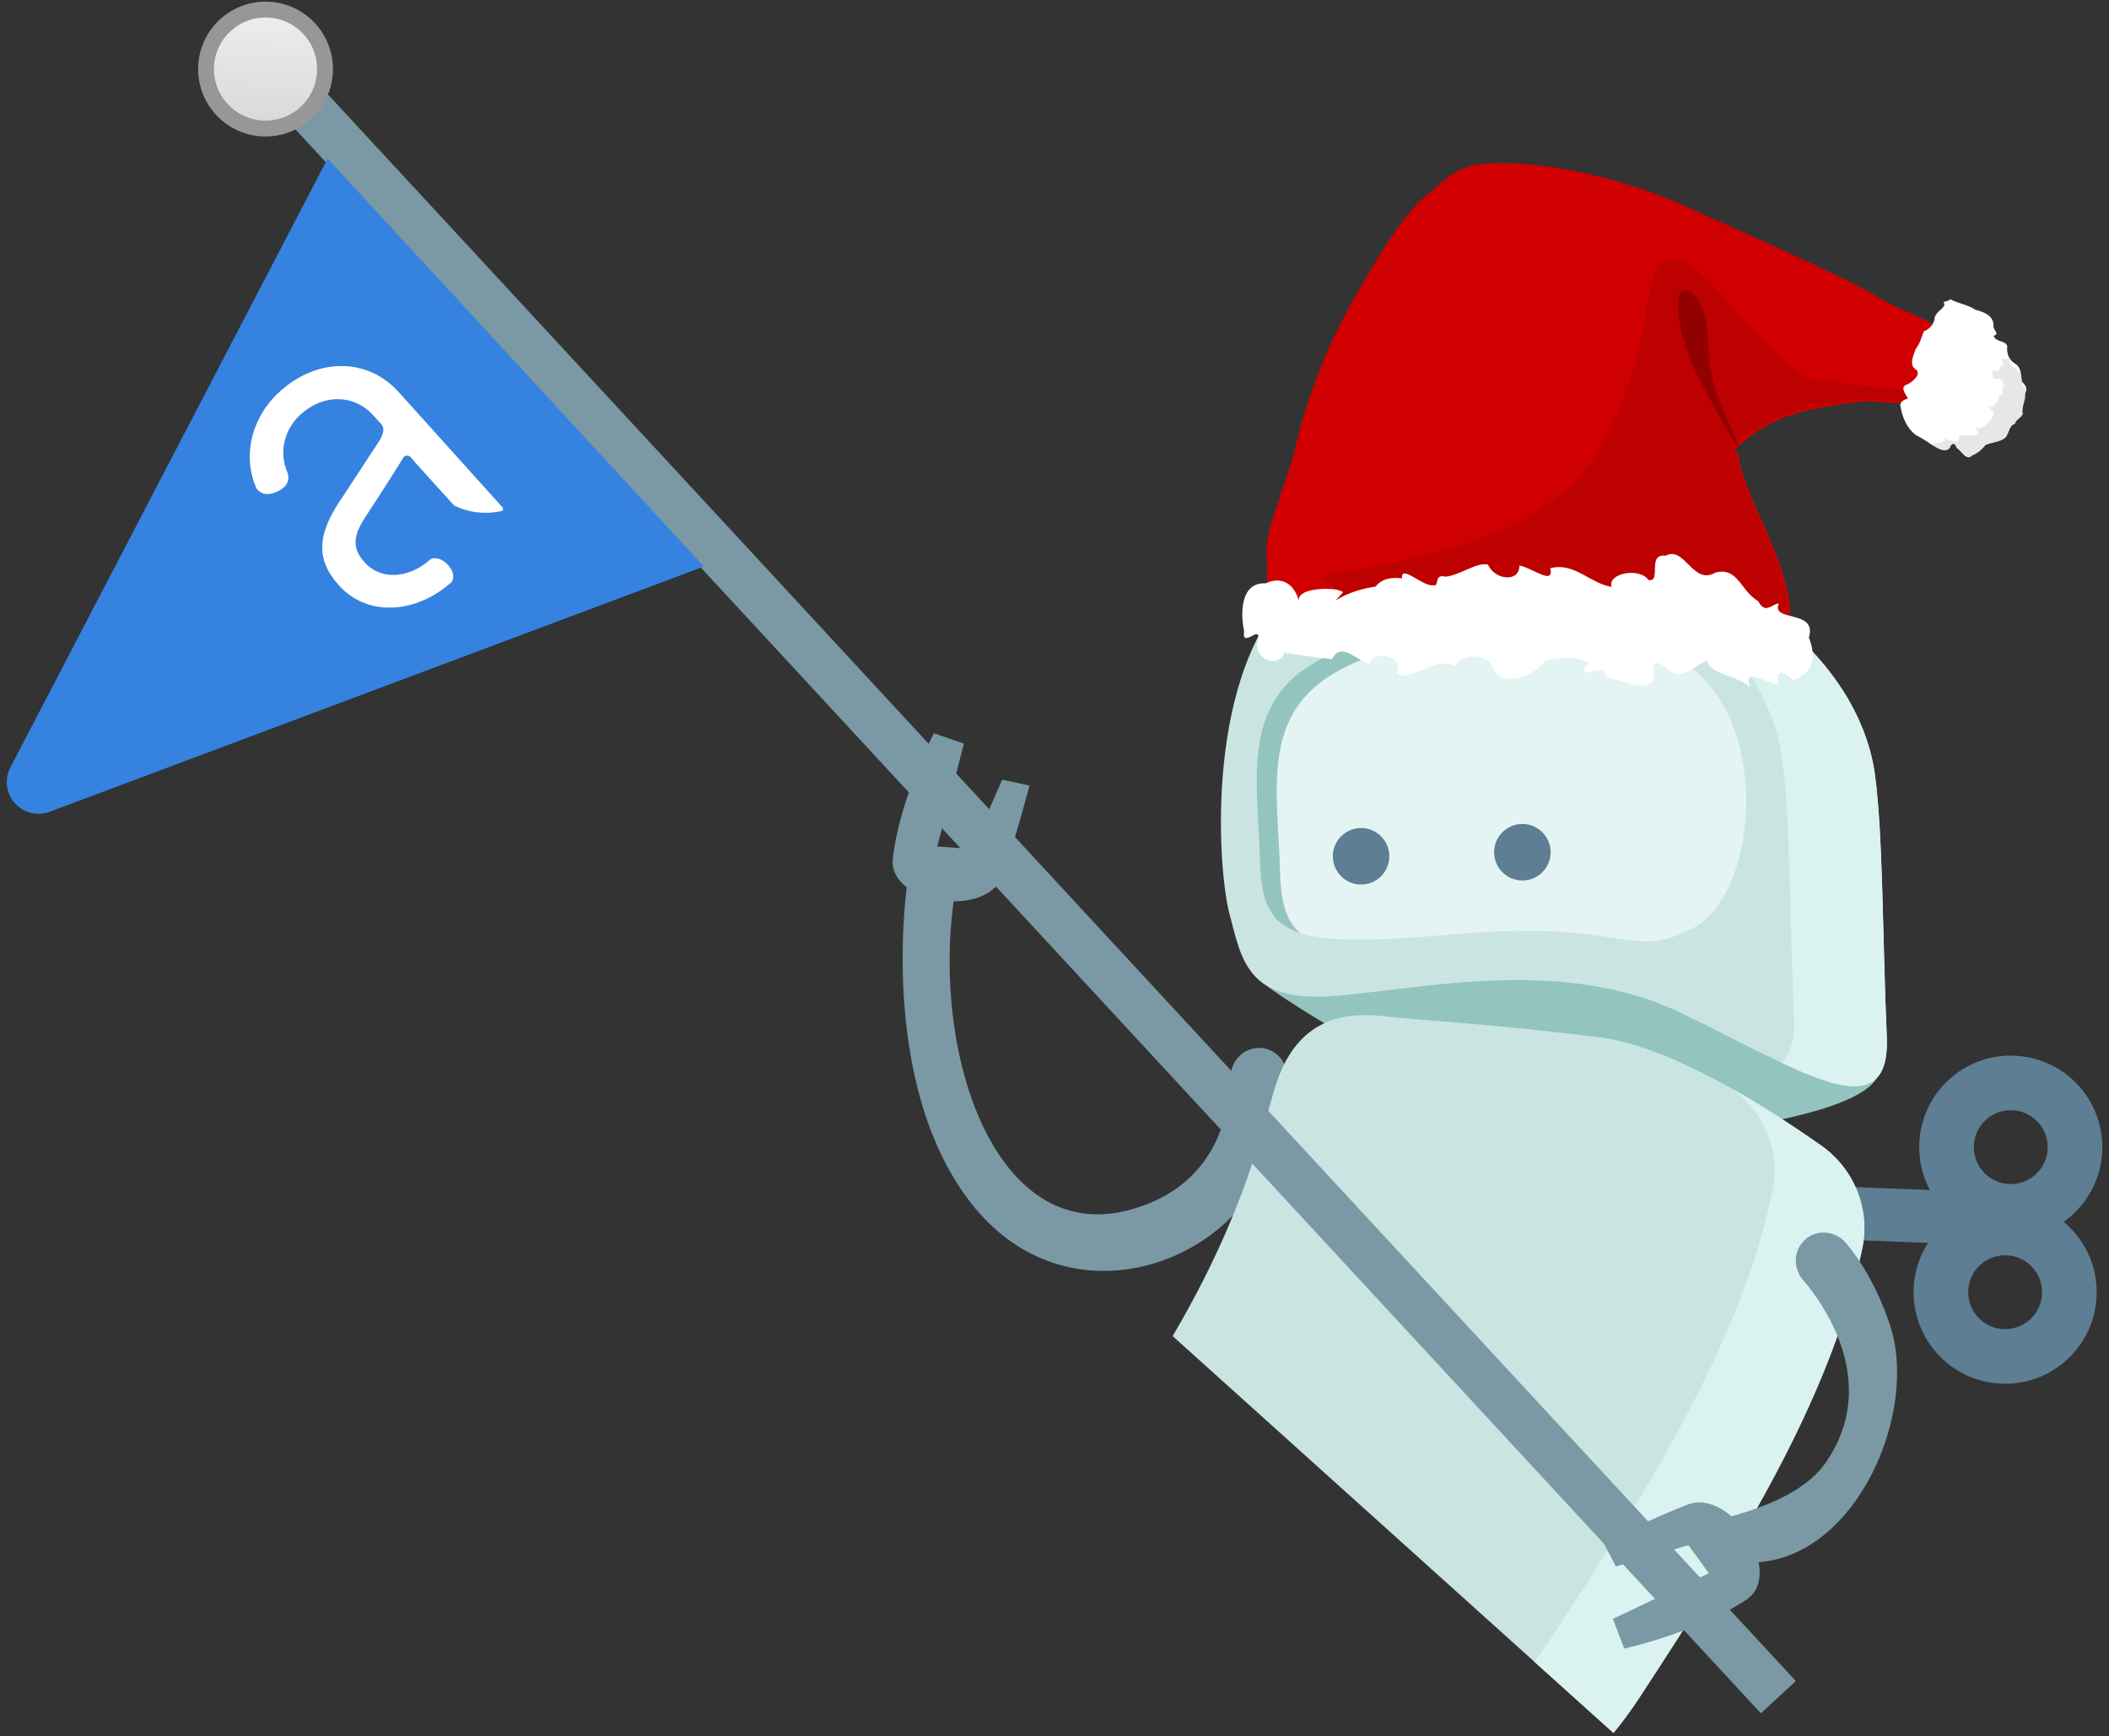 <svg height="219" viewBox="0 0 266 219" width="266" xmlns="http://www.w3.org/2000/svg" xmlns:xlink="http://www.w3.org/1999/xlink"><rect x="0" y="0" width="266" height="219" fill="#333333" stroke="none"/><linearGradient id="a" x1="50%" x2="50%" y1="0%" y2="100%"><stop offset="0" stop-color="#eee"/><stop offset="1" stop-color="#d8d8d8"/></linearGradient><g fill="none" fill-rule="evenodd" transform="translate(-21)"><g fill-rule="nonzero" transform="translate(129 36)"><g fill="#7a99a5" transform="matrix(-.07 .998 -.998 -.07 57.188 59.809)"><path d="m48.26 4.796c-.546 1.469-2.008 2.427-3.613 2.355-4.656-.211-14.198.797-17.801 11.866-5.295 16.266 17.875 25.974 37.899 24.476l1.436 6.017s-25.097 2.067-39.512-10.599c-14.415-12.665-6.435-32.306 6.869-36.951 4.714-1.646 8.567-2.021 11.334-1.953 2.52.062 4.245 2.485 3.388 4.789" transform="matrix(-1 0 0 1 85.181 0)"/><path d="m15.257 35s-6.978 1.369-11.256 2.452c-6.005 1.52-4.88 14.38.913 14.106 7.702-.364 16.087-4.07 16.087-4.07l-1.047-3.863-13.169 2.445v-4.374l8.973-3.198z" transform="matrix(-1 0 0 1 21.001 0)"/></g><path d="m153.003 113.15c-1.646 1.978-4.585 2.246-6.562.6-1.979-1.647-2.247-4.585-.601-6.563 1.646-1.977 4.585-2.246 6.563-.599 1.978 1.646 2.247 4.585.6 6.562zm-11.72 14.076c-1.646 1.979-4.584 2.248-6.562.601s-2.246-4.585-.6-6.562c1.647-1.979 4.585-2.248 6.563-.601 1.977 1.646 2.246 4.585.599 6.562zm-.738-24.447c-2.387 2.867-3.147 6.549-2.389 9.928-3.461-.134-6.943 1.281-9.33 4.149-4.081 4.902-3.415 12.185 1.487 16.266s12.184 3.415 16.266-1.487c1.363-1.637 2.194-3.54 2.517-5.5l8.298 6.908c1.418 1.181 3.525.988 4.706-.43 1.18-1.418.987-3.525-.431-4.706l-8.28-6.892c1.852-.676 3.556-1.832 4.909-3.456 4.081-4.903 3.415-12.185-1.487-16.266-4.902-4.081-12.185-3.416-16.266 1.486z" fill="#5d7e93" transform="matrix(-.743 -.669 -.669 .743 330.334 126.803)"/><path d="m54.14 71.453c-1.288 6.122 15.85 25.323 23.23 30.747 7.379 5.423 33.952 11.424 42.578 12.1 8.627.674 3.109-20.559 3.109-20.559s-65.443-38.801-68.917-22.288" fill="#94c4bf" transform="matrix(-.743 -.669 -.669 .743 216.678 83.175)"/><path d="m118.095 162.568c3.69-18.071 9.396-27.525 11.506-32.203 2.83-6.273 1.616-11.31-3.98-15.373-5.597-4.064-10.948-8.527-22.272-16.439-7.388-5.163-21.253-7.556-29.997-8.597-5.005-.596-9.926 1.787-12.476 6.135-10.068 17.175-13.794 40.003-17.027 60.79-.318 2.045-.502 3.93-.582 5.687z" fill="#cae5e1" transform="matrix(-.743 -.669 -.669 .743 236.405 90.747)"/><path d="m95.501 177.467c.103-1.113.233-2.259.422-3.477 3.233-20.787 6.959-43.615 17.027-60.789 2.537-4.328 7.422-6.706 12.403-6.141-4.729-1.06-9.433-1.758-13.19-2.205-5.005-.596-9.926 1.787-12.476 6.135-10.068 17.175-13.794 40.003-17.027 60.789-.318 2.046-.502 3.931-.582 5.688z" fill="#daf2f0" transform="matrix(-.743 -.669 -.669 .743 275.216 105.645)"/><path d="m117.39 25.606c-.69-.62-1.587-.861-2.437-.741-1.191-1.721-3.181-4.089-6.22-6.242-5.031-3.564-14.003-7.171-28.174-4.102-.525.114-.859.631-.746 1.158.046.208.154.386.302.517.224.202.539.296.856.228 10.62-2.3 19.801-1.011 26.548 3.727 2.73 1.917 4.558 4.045 5.677 5.62l-.067.067c-1.113 1.241-1.008 3.149.232 4.262 1.241 1.112 3.149 1.009 4.262-.233 1.112-1.241 1.008-3.149-.233-4.261" fill="#6d8c8c" transform="matrix(.407 -.914 .914 .407 38.583 103.647)"/><path d="m116.702 106.065c-4.88 3.145-9.07 6.995-16.899-1.382-7.828-8.377-18.026-22.848-33.683-27.46-15.655-4.613-29.92-6.445-21.323-15.194 8.597-8.749 17.313-18.539 23.197-23.533 5.885-4.994 17.262-9.278 34.954-3.994 17.693 5.284 33.904 23.271 35.207 34.889 1.773 15.793-16.572 33.531-21.453 36.674" fill="#cae5e1" transform="matrix(-.743 -.669 -.669 .743 204.751 78.596)"/><path d="m82.699 79.099c8.596-8.75 17.313-18.54 23.197-23.534 5.885-4.994 17.262-9.278 34.955-3.994 2.468.737 4.905 1.73 7.279 2.909-5.214-4.087-11.165-7.443-17.294-9.273-17.692-5.284-29.069-1-34.954 3.994-5.884 4.994-14.6 14.784-23.197 23.533-5.869 5.974-1.081 8.723 7.53 11.334.171-1.733.954-3.412 2.484-4.969" fill="#daf2f0" transform="matrix(-.743 -.669 -.669 .743 232.639 89.302)"/><path d="m73.747 36.076c-12.83-1.162-25.435 15.764-22.291 24.248 3.146 8.484 7.083 4.893 21.541 20.381 14.459 15.488 17.954 17.014 24.793 9.805 6.839-7.209 14.433-12.568 11.79-22.403-2.642-9.835-18.543-30.465-35.833-32.031" fill="#e4f4f2" transform="matrix(-.743 -.669 -.669 .743 184.12 70.677)"/><path d="m87.219 59.524c-2.504-9.32-16.916-28.323-33.132-31.621 15.066 4.724 28.014 22.119 30.375 30.907 2.643 9.836-4.95 15.194-11.79 22.403-2.621 2.762-4.752 4.237-7.196 4.139 3.75 1.698 6.402.318 9.953-3.425 6.839-7.209 14.433-12.568 11.79-22.403" fill="#94c4bf" transform="matrix(-.743 -.669 -.669 .743 161.759 62.093)"/><path d="m87.554 71.495c0 1.969-1.597 3.565-3.565 3.565s-3.564-1.596-3.564-3.565c0-1.968 1.596-3.564 3.564-3.564s3.565 1.596 3.565 3.564" fill="#5d7e93" transform="matrix(-.743 -.669 -.669 .743 194.246 74.564)"/><path d="m67.215 72.01c0 1.969-1.595 3.565-3.564 3.565-1.969 0-3.565-1.596-3.565-3.565 0-1.968 1.596-3.564 3.565-3.564 1.969 0 3.564 1.596 3.564 3.564" fill="#5d7e93" transform="matrix(-.743 -.669 -.669 .743 159.136 61.086)"/><g fill="#7a99a5" transform="translate(89 118)"><path d="m39.225 11.725c-4.656-.211-16.27.651-19.873 11.72-3.172 9.744 8.894 23.239 1.895 20.04-17.457-7.978-6.435-32.306 6.869-36.951 4.714-1.646 8.567-2.021 11.334-1.953 2.52.062 4.245 2.485 3.388 4.789-.546 1.469-2.008 2.427-3.613 2.355z" transform="matrix(-.616 -.788 -.788 .616 63.797 31.116)"/><path d="m18.628 36.081s-6.978 1.369-11.256 2.452c-6.005 1.52-4.88 14.38.913 14.106 7.702-.364 16.087-4.07 16.087-4.07l-1.047-3.863-13.169 2.445v-4.374l8.973-3.198z" transform="matrix(-.809 .588 .588 .809 -.982 .319)"/></g></g><path d="m55.148 18.957 193 188" stroke="#7a99a5" stroke-linecap="square" stroke-width="6" transform="matrix(.999 .052 -.052 .999 6.12 -7.782)"/><g fill-rule="nonzero"><g><path d="m20.147 32.193h70l-33.212 81.634c-.833 2.046-3.166 3.03-5.212 2.198-1.052-.428-1.872-1.282-2.256-2.351z" fill="#3682e0" transform="matrix(.678 .735 -.735 .678 72.321 -16.629)"/><path d="m78.198 74.694v-19.474c0-5.843-4.645-10.084-11.046-10.084-4.875 0-9.06 2.851-10.423 7.138-.057.543.083 1.527 1.66 2.02 1.73.538 2.368-.363 2.6-.957.897-2.611 3.317-4.3 6.164-4.3 3.879 0 6.696 2.626 6.696 6.242v1.55c0 .725-.957 1.198-1.86 1.4l-7.702 2.036c-5.764 1.328-8.01 3.588-8.01 8.06 0 5.197 4.621 9.124 10.767 9.17.083.001.164-.014.24-.047.287-.126.943-.553.943-1.836 0-1.281-.654-1.795-.941-1.959-.08-.045-.166-.065-.256-.066-3.718-.048-6.404-2.245-6.404-5.262 0-2.787 1.508-3.643 4.68-4.411 0 0 5.58-1.483 7.778-2.149.373-.112.743.173.736.566l-.019 1.234.016 6.849c0 .083.017.166.048.242.78 1.853 2.117 3.356 3.869 4.369.375.194.464-.127.464-.333" fill="#fff" transform="matrix(.743 -.669 .669 .743 -23.758 60.74)"/><circle cx="54.469" cy="8.728" fill="url(#a)" r="7.5" stroke="#979797" stroke-width="2" transform="matrix(.999 .052 -.052 .999 .531 -2.839)"/></g><path d="m225.303 19.306c-7.029 1.95-14.233 5.828-19.302 9.583-5.068 3.755-18.307 13.217-21.33 16.215-2.931 2.907-6.392 3.921-7.907 7.503-.584 1.381 3.961 5.549 4.852 5.981 2.312 1.123 6.079-.868 7.799-.987 5.58-.386 11.298-1.134 16.949 2.721-1.046 1.064.615-.082-1.523 9.252-.754 3.291-2.401 11.831-.377 13.46 2.011 1.619 3.239-4.691 5.237-3.725-.001.002-0.0.005-.001.007-0.0.001-.001.006-.001.007 0.0.001-.002.006-.001.007.001.001.005.001.006.001.006.002.019.001.032-.001.004.002.009.001.012.002.014.007.027.015.041.022l.012-.032c.946-.246 8.32-3.521 15.052-2.205 3.795.742 9.847-1.339 13.329-2.424 5.522-1.722 13.274-3.278 18.192-3.366 3.623-.065 6.9-2.133 10.386-2.374 2.056-.142.15-6.825.107-7.531-.204-3.393-4.394-8.606-6.551-13.239-2.158-4.633-5.774-10.514-9.756-15.126-3.983-4.612-9.355-10.583-13.138-12.421-3.783-1.837-4.491-3.448-12.119-1.332z" fill="#d00000" transform="matrix(-.978 .208 .208 .978 429.008 -45.091)"/><path d="m205.65 35.518c-4.593 1.118-8.526 15.872-14.187 18.436-3.702 1.677-13.791 4.226-12.894 4.66 2.328 1.127 6.122-.872 7.854-.991 5.619-.387 11.377-1.139 17.069 2.732-1.053 1.069.619-.082-1.533 9.29-.759 3.305-2.418 11.879-.38 13.514 2.025 1.625 3.262-4.71 5.274-3.74-.001.002-0.0.005-.001.007-0.0.001-.001.006-.001.007 0.0.001-.002.006-.001.007.001.001.005.001.006.001.006.002.02.001.032-.001.004.002.009.001.013.002.014.007.027.015.042.022l.012-.032c.953-.247 8.379-3.536 15.158-2.213 3.822.745 9.917-1.344 13.424-2.434 5.561-1.729 13.368-3.291 18.32-3.38 3.648-.066 6.949-2.142 10.459-2.384 2.071-.143-12.868 1.144-6.914-3.184 2.641-1.92-26.445 4.002-37.612-8.804-11.057-12.681-9.435-22.66-14.138-21.515z" fill="#0e0000" opacity=".101" transform="matrix(-.978 .208 .208 .978 425.829 -44.756)"/><path d="m236.296 70.793c-1.881-.663-3.623-.757-5.286-.654-1.142-.959-2.497-.645-3.487-.33-.166-1.847-2.426 1.649-3.633 1.664-.857.489-.266-1.456-1.8-.716-1.907.179-4.119-.997-5.533-.388-.34 2.011-3.394 3.144-3.851.94-1.665.721-3.731 3.425-3.751 1.146-3.126-.136-4.465 2.92-7.067 3.913.23-1.78-3.932-1.743-4.733.126-1.613.646-.429-3.373-2.759-2.553-2.625-.759-2.553 4.442-5.685 3.384-2.98-.095-2.564 2.851-4.53 4.649-.524 1.891-1.563.687-2.483.829 1.514 2.137-4.642 1.692-2.814 4.988-.405 2.552.214 4.386 3.036 4.917.914-1.231 1.789-2.239 1.993.032 1.63-.472 3.772-3.173 3.552-.397 1.106-1.675 4.607-2.548 4.563-4.352 1.772.185 3.761 2.153 5.257-.239 1.502-1.767 1.75-.325 1.773 1.04 1.826 1.696 3.919-.91 5.817-1.341-.489-2.187 4.442-.15 1.838-2.327 1.034-1.03 3.833-1.632 5.45-1.274 1.419 1.339 5.791 2.243 6.469-.439.142-2.11 3.453-2.831 4.691-1.373 2.153-1.877 5.548.851 7.401-.588-1.665-2.149 2.353-3.554 3.104-1.906 1.474-.787 2.846-3.62 4.459-1.592 1.855-.601 4.12-1.437 5.689-2.064 1.178 1.931 4.227-.055 2.905-2.393-.715-1.669 2.35.822 1.515-1.296.019-2.424-.899-6.175-3.915-5.34-2.224-.553-3.543.94-3.635 3.052-.028-1.541-3.54-.985-4.918-.426l-.451.237-.323.254" fill="#fff" transform="matrix(-.978 .208 .208 .978 405.834 -42.655)"/></g><path d="m233.823 62.348c.763-10.086 5.779-14.68 4.896-22.747-.522-4.768-4.747-1.154-3.37 3.319" transform="matrix(-.978 .208 .208 .978 457.117 -48.045)"/><path d="m219.338 78.031c-.531 1.935-1.584.703-2.516.848 1.534 2.188-4.704 1.732-2.852 5.106-.41 2.612.217 4.489 3.077 5.033.926-1.26 1.813-2.292 2.02.033 1.651-.483 3.822-3.248 3.599-.406 1.121-1.715 4.668-2.608 4.624-4.455 1.796.189 3.725 1.888 5.241-.561 1.522-1.809 1.859-.017 1.882 1.38 1.85 1.736 3.971-.931 5.894-1.373-.495-2.238 2.267-.397 1.862-2.382-.265-1.3 8.604-.915 7.328-2.187-3.812-3.799-9.767 1.925-10.628 1.56-.862-.365-1.813-.144-.61-.699 1.204-.555-1.724.358-4.163-.512-2.438-.87-4.223.23-4.386 2.401-1.837-1.148-1.968.156-4.829.955 1.823-2.678-3.222-.711-3.222-.711s.879-2.936-.701-2.549c.849-1.532-.093-2.005-.093-2.005s.465-1.316-1.528.525z" fill-rule="nonzero" opacity=".112" transform="matrix(-.978 .208 .208 .978 440.918 -46.342)"/><path d="m269.42 39.446c-.323-.595-1.331-.758-1.461-1.263.225-.586-.661-.161-.835-.483-1.042.881-2.481 1.262-3.253 2.473.411-.093.41-.713-.039-.256-.845.433-1.662 1.195-1.344 2.281.077.557-.603 1.037.227 1.169-.108.892-1.405.855-1.406 1.642.287.859.161 1.754-.522 2.357-.675.652-.397 1.612-.373 2.404-.34.53-.531 1.022-.083 1.527.095.91.827 1.513.832 2.46.308.496.926.466 1.241 1.026.922.081.989 1.41 1.868 1.594.754.254 1.647.078 2.326.264.557.467 1.197.792 1.899.923.882.58 1.182-.863 1.716-1.328.028-.726.533-.783.872-.171.77.539 1.569-.389 2.121-.881.54-.608 1.146-1.134 1.747-1.666.854-.995 1.157-2.419 1.109-3.728.085-.821-.654-.866-1.14-.96.22-.688.774-1.678-.356-1.752-.648-.175-2.116-.922-1.275-1.709.621-.749-.233-1.756-.615-2.433-.66-.542-1.043-1.298-1.454-1.957-.794-.131-1.539-.629-1.741-1.499-.212-.691-.059-.179.008.157" fill="#fff" fill-rule="nonzero" transform="matrix(-.978 .208 .208 .978 520.365 -54.693)"/><g fill="#000" fill-rule="nonzero" transform="translate(232 36)"><path d="m34.581 12.802c-.391-.47 1.154-.249 1.027-.719.222-.546-.044-.568-.215-.868-1.025.82-.784-1.123-1.544.005.404-.087.338-1.513-.104-1.087-.831.404-.655-1.387-.656-.654.282.8.158 1.634-.514 2.196-.664.607-.391 1.501-.367 2.239-.334.493-.522.952-.082 1.422.093.848.813 1.409.819 2.291.303.462.911.434 1.222.956.907.075.974 1.313 1.838 1.485.742.237 1.62.073 2.289.246.549.435 1.178.738 1.869.86.868.54 1.163-.804 1.688-1.237.027-.677.525-.729.858-.16.758.502 1.544-.363 2.087-.82.531-.566-2.04.086-1.449-.41.84-.927-1.895 1.294-1.942.074.083-.764-3.024.973-2.366-.371.216-.641.375-.179-.736-.247-.637-.163-2.397-1.313-1.569-2.046.611-.697-.328.109-.703-.521-.649-.505-.235-.227-.638-.841-.782-.122-.438-.434-.637-1.245-.338.951-.24-.861-.174-.548z" opacity=".096" transform="matrix(-.978 .208 .208 .978 72.718 -7.643)"/><path d="m2.264 21.278s2.833-8.461 3.514-11.836c.637-3.158.555-7.979-.399-8.871-.954-.892-2.209.651-2.341 2.478-.132 1.827-.243 2.288.397 5.773.29 1.58.145 5.325-.249 7.093-.395 1.768-1.256 5.793-.922 5.363z" fill-opacity=".223" transform="matrix(-.978 .208 .208 .978 6.037 -.635)"/></g></g></svg>